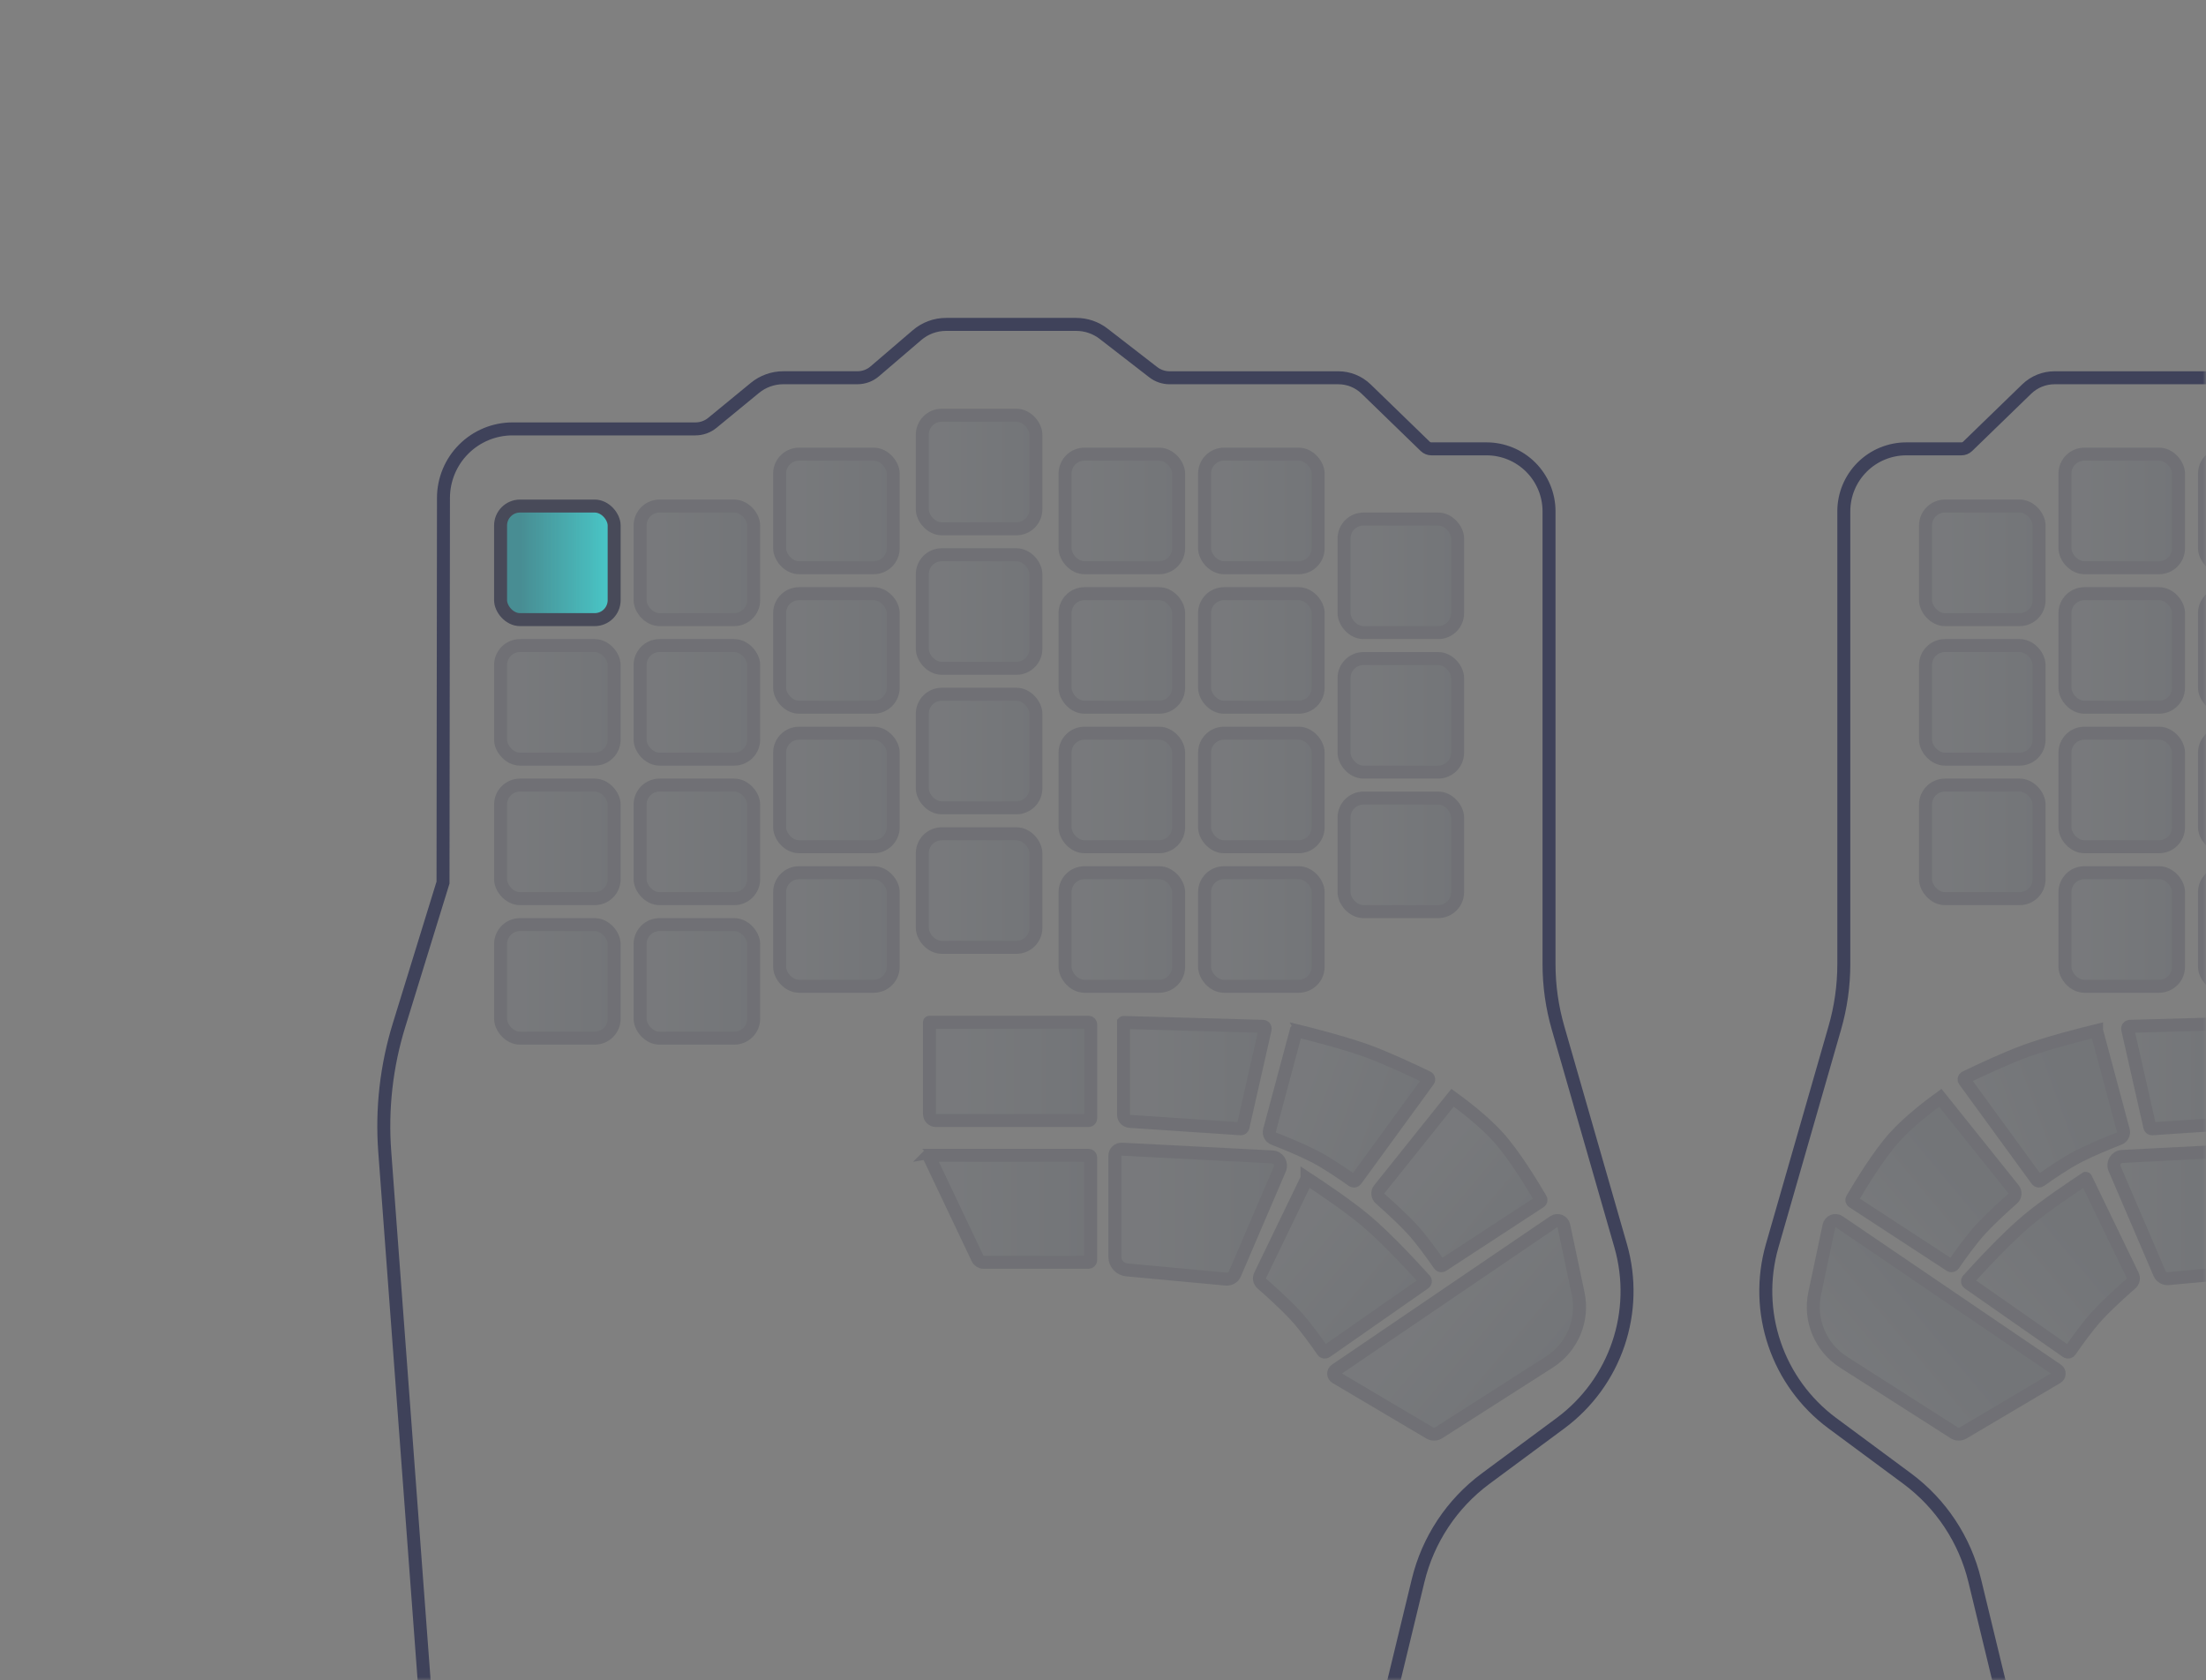 <svg width="340" height="259" viewBox="0 0 340 259" fill="none" xmlns="http://www.w3.org/2000/svg">
<rect x="0" y="0" width="340" height="259" fill="#808080" stroke="none"/>
<mask id="mask0_3962_257021" style="mask-type:alpha" maskUnits="userSpaceOnUse" x="0" y="0" width="340" height="259">
<path d="M0 0H326C333.732 0 340 6.268 340 14V259H0V0Z" fill="#25273B"/>
</mask>
<g mask="url(#mask0_3962_257021)">
<g opacity="0.7">
<rect x="77.152" y="78" width="17.504" height="17.504" rx="3" fill="#303949"/>
<rect x="77.152" y="78" width="17.504" height="17.504" rx="3" fill="url(#paint0_linear_3962_257021)"/>
<rect x="77.152" y="78" width="17.504" height="17.504" rx="3" stroke="#303349" stroke-width="2"/>
</g>
<g opacity="0.2">
<rect x="77.152" y="99.504" width="17.504" height="17.504" rx="3" fill="#303949"/>
<rect x="77.152" y="99.504" width="17.504" height="17.504" rx="3" fill="url(#paint1_linear_3962_257021)" fill-opacity="0.2"/>
<rect x="77.152" y="99.504" width="17.504" height="17.504" rx="3" stroke="#303349" stroke-width="2"/>
</g>
<g opacity="0.2">
<rect x="77.152" y="121.008" width="17.504" height="17.504" rx="3" fill="#303949"/>
<rect x="77.152" y="121.008" width="17.504" height="17.504" rx="3" fill="url(#paint2_linear_3962_257021)" fill-opacity="0.2"/>
<rect x="77.152" y="121.008" width="17.504" height="17.504" rx="3" stroke="#303349" stroke-width="2"/>
</g>
<g opacity="0.2">
<rect x="77.152" y="142.512" width="17.504" height="17.504" rx="3" fill="#303949"/>
<rect x="77.152" y="142.512" width="17.504" height="17.504" rx="3" fill="url(#paint3_linear_3962_257021)" fill-opacity="0.2"/>
<rect x="77.152" y="142.512" width="17.504" height="17.504" rx="3" stroke="#303349" stroke-width="2"/>
</g>
<g opacity="0.2">
<rect x="98.656" y="78" width="17.504" height="17.504" rx="3" fill="#303949"/>
<rect x="98.656" y="78" width="17.504" height="17.504" rx="3" fill="url(#paint4_linear_3962_257021)" fill-opacity="0.2"/>
<rect x="98.656" y="78" width="17.504" height="17.504" rx="3" stroke="#303349" stroke-width="2"/>
</g>
<g opacity="0.2">
<rect x="98.656" y="99.504" width="17.504" height="17.504" rx="3" fill="#303949"/>
<rect x="98.656" y="99.504" width="17.504" height="17.504" rx="3" fill="url(#paint5_linear_3962_257021)" fill-opacity="0.2"/>
<rect x="98.656" y="99.504" width="17.504" height="17.504" rx="3" stroke="#303349" stroke-width="2"/>
</g>
<g opacity="0.2">
<rect x="98.656" y="121.008" width="17.504" height="17.504" rx="3" fill="#303949"/>
<rect x="98.656" y="121.008" width="17.504" height="17.504" rx="3" fill="url(#paint6_linear_3962_257021)" fill-opacity="0.2"/>
<rect x="98.656" y="121.008" width="17.504" height="17.504" rx="3" stroke="#303349" stroke-width="2"/>
</g>
<g opacity="0.2">
<rect x="98.656" y="142.512" width="17.504" height="17.504" rx="3" fill="#303949"/>
<rect x="98.656" y="142.512" width="17.504" height="17.504" rx="3" fill="url(#paint7_linear_3962_257021)" fill-opacity="0.2"/>
<rect x="98.656" y="142.512" width="17.504" height="17.504" rx="3" stroke="#303349" stroke-width="2"/>
</g>
<g opacity="0.2">
<rect x="164.152" y="70" width="17.504" height="17.504" rx="3" fill="#303949"/>
<rect x="164.152" y="70" width="17.504" height="17.504" rx="3" fill="url(#paint8_linear_3962_257021)" fill-opacity="0.2"/>
<rect x="164.152" y="70" width="17.504" height="17.504" rx="3" stroke="#303349" stroke-width="2"/>
</g>
<g opacity="0.2">
<rect x="164.152" y="91.504" width="17.504" height="17.504" rx="3" fill="#303949"/>
<rect x="164.152" y="91.504" width="17.504" height="17.504" rx="3" fill="url(#paint9_linear_3962_257021)" fill-opacity="0.2"/>
<rect x="164.152" y="91.504" width="17.504" height="17.504" rx="3" stroke="#303349" stroke-width="2"/>
</g>
<g opacity="0.2">
<rect x="164.152" y="113.008" width="17.504" height="17.504" rx="3" fill="#303949"/>
<rect x="164.152" y="113.008" width="17.504" height="17.504" rx="3" fill="url(#paint10_linear_3962_257021)" fill-opacity="0.2"/>
<rect x="164.152" y="113.008" width="17.504" height="17.504" rx="3" stroke="#303349" stroke-width="2"/>
</g>
<g opacity="0.2">
<rect x="164.152" y="134.512" width="17.504" height="17.504" rx="3" fill="#303949"/>
<rect x="164.152" y="134.512" width="17.504" height="17.504" rx="3" fill="url(#paint11_linear_3962_257021)" fill-opacity="0.2"/>
<rect x="164.152" y="134.512" width="17.504" height="17.504" rx="3" stroke="#303349" stroke-width="2"/>
</g>
<g opacity="0.2">
<rect x="185.656" y="70" width="17.504" height="17.504" rx="3" fill="#303949"/>
<rect x="185.656" y="70" width="17.504" height="17.504" rx="3" fill="url(#paint12_linear_3962_257021)" fill-opacity="0.2"/>
<rect x="185.656" y="70" width="17.504" height="17.504" rx="3" stroke="#303349" stroke-width="2"/>
</g>
<g opacity="0.2">
<rect x="185.656" y="91.504" width="17.504" height="17.504" rx="3" fill="#303949"/>
<rect x="185.656" y="91.504" width="17.504" height="17.504" rx="3" fill="url(#paint13_linear_3962_257021)" fill-opacity="0.2"/>
<rect x="185.656" y="91.504" width="17.504" height="17.504" rx="3" stroke="#303349" stroke-width="2"/>
</g>
<g opacity="0.2">
<rect x="185.656" y="113.008" width="17.504" height="17.504" rx="3" fill="#303949"/>
<rect x="185.656" y="113.008" width="17.504" height="17.504" rx="3" fill="url(#paint14_linear_3962_257021)" fill-opacity="0.2"/>
<rect x="185.656" y="113.008" width="17.504" height="17.504" rx="3" stroke="#303349" stroke-width="2"/>
</g>
<g opacity="0.2">
<rect x="185.656" y="134.512" width="17.504" height="17.504" rx="3" fill="#303949"/>
<rect x="185.656" y="134.512" width="17.504" height="17.504" rx="3" fill="url(#paint15_linear_3962_257021)" fill-opacity="0.2"/>
<rect x="185.656" y="134.512" width="17.504" height="17.504" rx="3" stroke="#303349" stroke-width="2"/>
</g>
<g opacity="0.2">
<rect x="120.16" y="70" width="17.504" height="17.504" rx="3" fill="#303949"/>
<rect x="120.16" y="70" width="17.504" height="17.504" rx="3" fill="url(#paint16_linear_3962_257021)" fill-opacity="0.2"/>
<rect x="120.16" y="70" width="17.504" height="17.504" rx="3" stroke="#303349" stroke-width="2"/>
</g>
<g opacity="0.2">
<rect x="120.16" y="91.504" width="17.504" height="17.504" rx="3" fill="#303949"/>
<rect x="120.16" y="91.504" width="17.504" height="17.504" rx="3" fill="url(#paint17_linear_3962_257021)" fill-opacity="0.2"/>
<rect x="120.16" y="91.504" width="17.504" height="17.504" rx="3" stroke="#303349" stroke-width="2"/>
</g>
<g opacity="0.2">
<rect x="120.16" y="113.008" width="17.504" height="17.504" rx="3" fill="#303949"/>
<rect x="120.16" y="113.008" width="17.504" height="17.504" rx="3" fill="url(#paint18_linear_3962_257021)" fill-opacity="0.2"/>
<rect x="120.16" y="113.008" width="17.504" height="17.504" rx="3" stroke="#303349" stroke-width="2"/>
</g>
<g opacity="0.2">
<rect x="120.16" y="134.512" width="17.504" height="17.504" rx="3" fill="#303949"/>
<rect x="120.16" y="134.512" width="17.504" height="17.504" rx="3" fill="url(#paint19_linear_3962_257021)" fill-opacity="0.2"/>
<rect x="120.16" y="134.512" width="17.504" height="17.504" rx="3" stroke="#303349" stroke-width="2"/>
</g>
<g opacity="0.2">
<rect x="142.152" y="64" width="17.504" height="17.504" rx="3" fill="#303949"/>
<rect x="142.152" y="64" width="17.504" height="17.504" rx="3" fill="url(#paint20_linear_3962_257021)" fill-opacity="0.2"/>
<rect x="142.152" y="64" width="17.504" height="17.504" rx="3" stroke="#303349" stroke-width="2"/>
</g>
<g opacity="0.2">
<rect x="142.152" y="85.504" width="17.504" height="17.504" rx="3" fill="#303949"/>
<rect x="142.152" y="85.504" width="17.504" height="17.504" rx="3" fill="url(#paint21_linear_3962_257021)" fill-opacity="0.2"/>
<rect x="142.152" y="85.504" width="17.504" height="17.504" rx="3" stroke="#303349" stroke-width="2"/>
</g>
<g opacity="0.2">
<rect x="142.152" y="107.008" width="17.504" height="17.504" rx="3" fill="#303949"/>
<rect x="142.152" y="107.008" width="17.504" height="17.504" rx="3" fill="url(#paint22_linear_3962_257021)" fill-opacity="0.2"/>
<rect x="142.152" y="107.008" width="17.504" height="17.504" rx="3" stroke="#303349" stroke-width="2"/>
</g>
<g opacity="0.2">
<rect x="142.152" y="128.512" width="17.504" height="17.504" rx="3" fill="#303949"/>
<rect x="142.152" y="128.512" width="17.504" height="17.504" rx="3" fill="url(#paint23_linear_3962_257021)" fill-opacity="0.2"/>
<rect x="142.152" y="128.512" width="17.504" height="17.504" rx="3" stroke="#303349" stroke-width="2"/>
</g>
<g opacity="0.2">
<rect x="207.152" y="80" width="17.504" height="17.504" rx="3" fill="#303949"/>
<rect x="207.152" y="80" width="17.504" height="17.504" rx="3" fill="url(#paint24_linear_3962_257021)" fill-opacity="0.2"/>
<rect x="207.152" y="80" width="17.504" height="17.504" rx="3" stroke="#303349" stroke-width="2"/>
</g>
<g opacity="0.2">
<rect x="207.152" y="101.504" width="17.504" height="17.504" rx="3" fill="#303949"/>
<rect x="207.152" y="101.504" width="17.504" height="17.504" rx="3" fill="url(#paint25_linear_3962_257021)" fill-opacity="0.2"/>
<rect x="207.152" y="101.504" width="17.504" height="17.504" rx="3" stroke="#303349" stroke-width="2"/>
</g>
<g opacity="0.2">
<rect x="207.152" y="123.008" width="17.504" height="17.504" rx="3" fill="#303949"/>
<rect x="207.152" y="123.008" width="17.504" height="17.504" rx="3" fill="url(#paint26_linear_3962_257021)" fill-opacity="0.2"/>
<rect x="207.152" y="123.008" width="17.504" height="17.504" rx="3" stroke="#303349" stroke-width="2"/>
</g>
<g opacity="0.2">
<path d="M173.177 157.595L194.668 158.193C194.885 158.199 195.043 158.402 194.995 158.614L191.576 173.714C191.539 173.879 191.386 173.993 191.217 173.981L174.117 172.839C173.583 172.803 173.168 172.36 173.168 171.824L173.168 157.603C173.168 157.601 173.168 157.601 173.168 157.6L173.168 157.6L173.168 157.6C173.168 157.6 173.169 157.599 173.171 157.597C173.172 157.596 173.173 157.595 173.174 157.595L173.174 157.595L173.174 157.595C173.174 157.595 173.175 157.595 173.177 157.595Z" fill="#303949"/>
<path d="M173.177 157.595L194.668 158.193C194.885 158.199 195.043 158.402 194.995 158.614L191.576 173.714C191.539 173.879 191.386 173.993 191.217 173.981L174.117 172.839C173.583 172.803 173.168 172.36 173.168 171.824L173.168 157.603C173.168 157.601 173.168 157.601 173.168 157.6L173.168 157.6L173.168 157.6C173.168 157.6 173.169 157.599 173.171 157.597C173.172 157.596 173.173 157.595 173.174 157.595L173.174 157.595L173.174 157.595C173.174 157.595 173.175 157.595 173.177 157.595Z" fill="url(#paint27_linear_3962_257021)" fill-opacity="0.2"/>
<path d="M173.177 157.595L194.668 158.193C194.885 158.199 195.043 158.402 194.995 158.614L191.576 173.714C191.539 173.879 191.386 173.993 191.217 173.981L174.117 172.839C173.583 172.803 173.168 172.36 173.168 171.824L173.168 157.603C173.168 157.601 173.168 157.601 173.168 157.6L173.168 157.6L173.168 157.6C173.168 157.6 173.169 157.599 173.171 157.597C173.172 157.596 173.173 157.595 173.174 157.595L173.174 157.595L173.174 157.595C173.174 157.595 173.175 157.595 173.177 157.595Z" stroke="#303349" stroke-width="2"/>
<path d="M143.262 157.566L167.762 157.566C167.953 157.566 168.107 157.721 168.107 157.911L168.107 172.366C168.107 172.557 167.953 172.711 167.762 172.711L144.271 172.711C143.709 172.711 143.254 172.256 143.254 171.694L143.254 157.575C143.254 157.573 143.254 157.572 143.254 157.572L143.254 157.572C143.254 157.572 143.255 157.57 143.256 157.569C143.258 157.567 143.259 157.567 143.259 157.567L143.26 157.567L143.26 157.567C143.26 157.567 143.261 157.566 143.262 157.566Z" fill="#303949"/>
<path d="M143.262 157.566L167.762 157.566C167.953 157.566 168.107 157.721 168.107 157.911L168.107 172.366C168.107 172.557 167.953 172.711 167.762 172.711L144.271 172.711C143.709 172.711 143.254 172.256 143.254 171.694L143.254 157.575C143.254 157.573 143.254 157.572 143.254 157.572L143.254 157.572C143.254 157.572 143.255 157.57 143.256 157.569C143.258 157.567 143.259 157.567 143.259 157.567L143.26 157.567L143.26 157.567C143.26 157.567 143.261 157.566 143.262 157.566Z" fill="url(#paint28_linear_3962_257021)" fill-opacity="0.2"/>
<path d="M143.262 157.566L167.762 157.566C167.953 157.566 168.107 157.721 168.107 157.911L168.107 172.366C168.107 172.557 167.953 172.711 167.762 172.711L144.271 172.711C143.709 172.711 143.254 172.256 143.254 171.694L143.254 157.575C143.254 157.573 143.254 157.572 143.254 157.572L143.254 157.572C143.254 157.572 143.255 157.57 143.256 157.569C143.258 157.567 143.259 157.567 143.259 157.567L143.26 157.567L143.26 157.567C143.26 157.567 143.261 157.566 143.262 157.566Z" stroke="#303349" stroke-width="2"/>
<path d="M143.131 178.072L167.756 178.072C167.947 178.072 168.101 178.227 168.101 178.417L168.101 194.217C168.101 194.407 167.947 194.562 167.756 194.562L151.591 194.562C151.199 194.562 150.841 194.336 150.673 193.981L143.123 178.084C143.122 178.083 143.122 178.081 143.121 178.081C143.122 178.08 143.122 178.078 143.123 178.076C143.125 178.074 143.126 178.073 143.126 178.072C143.127 178.072 143.129 178.072 143.131 178.072Z" fill="#303949"/>
<path d="M143.131 178.072L167.756 178.072C167.947 178.072 168.101 178.227 168.101 178.417L168.101 194.217C168.101 194.407 167.947 194.562 167.756 194.562L151.591 194.562C151.199 194.562 150.841 194.336 150.673 193.981L143.123 178.084C143.122 178.083 143.122 178.081 143.121 178.081C143.122 178.08 143.122 178.078 143.123 178.076C143.125 178.074 143.126 178.073 143.126 178.072C143.127 178.072 143.129 178.072 143.131 178.072Z" fill="url(#paint29_linear_3962_257021)" fill-opacity="0.2"/>
<path d="M143.131 178.072L167.756 178.072C167.947 178.072 168.101 178.227 168.101 178.417L168.101 194.217C168.101 194.407 167.947 194.562 167.756 194.562L151.591 194.562C151.199 194.562 150.841 194.336 150.673 193.981L143.123 178.084C143.122 178.083 143.122 178.081 143.121 178.081C143.122 178.08 143.122 178.078 143.123 178.076C143.125 178.074 143.126 178.073 143.126 178.072C143.127 178.072 143.129 178.072 143.131 178.072Z" stroke="#303349" stroke-width="2"/>
<path d="M239.471 188.3C240.064 187.896 240.877 188.223 241.025 188.925L243.231 199.364C244.099 203.471 242.331 207.687 238.793 209.947L221.751 220.835C221.323 221.108 220.778 221.117 220.342 220.859L205.88 212.301C205.456 212.05 205.437 211.443 205.845 211.166L239.471 188.3Z" fill="#303949"/>
<path d="M239.471 188.3C240.064 187.896 240.877 188.223 241.025 188.925L243.231 199.364C244.099 203.471 242.331 207.687 238.793 209.947L221.751 220.835C221.323 221.108 220.778 221.117 220.342 220.859L205.88 212.301C205.456 212.05 205.437 211.443 205.845 211.166L239.471 188.3Z" fill="url(#paint30_linear_3962_257021)" fill-opacity="0.2"/>
<path d="M239.471 188.3C240.064 187.896 240.877 188.223 241.025 188.925L243.231 199.364C244.099 203.471 242.331 207.687 238.793 209.947L221.751 220.835C221.323 221.108 220.778 221.117 220.342 220.859L205.88 212.301C205.456 212.05 205.437 211.443 205.845 211.166L239.471 188.3Z" stroke="#303349" stroke-width="2"/>
<path d="M220.14 166.564L208.968 181.894C208.856 182.049 208.626 182.092 208.455 181.97C207.057 180.972 204.54 179.238 202.504 178.199C200.537 177.194 197.965 176.146 196.303 175.497C195.795 175.299 195.524 174.756 195.659 174.249L199.784 158.848C199.785 158.847 199.785 158.846 199.785 158.846C201.949 159.376 207.26 160.726 210.806 162.023C213.808 163.122 217.883 165.037 220.023 166.071C220.202 166.158 220.268 166.388 220.14 166.564Z" fill="#303949"/>
<path d="M220.14 166.564L208.968 181.894C208.856 182.049 208.626 182.092 208.455 181.97C207.057 180.972 204.54 179.238 202.504 178.199C200.537 177.194 197.965 176.146 196.303 175.497C195.795 175.299 195.524 174.756 195.659 174.249L199.784 158.848C199.785 158.847 199.785 158.846 199.785 158.846C201.949 159.376 207.26 160.726 210.806 162.023C213.808 163.122 217.883 165.037 220.023 166.071C220.202 166.158 220.268 166.388 220.14 166.564Z" fill="url(#paint31_linear_3962_257021)" fill-opacity="0.2"/>
<path d="M220.14 166.564L208.968 181.894C208.856 182.049 208.626 182.092 208.455 181.97C207.057 180.972 204.54 179.238 202.504 178.199C200.537 177.194 197.965 176.146 196.303 175.497C195.795 175.299 195.524 174.756 195.659 174.249L199.784 158.848C199.785 158.847 199.785 158.846 199.785 158.846C201.949 159.376 207.26 160.726 210.806 162.023C213.808 163.122 217.883 165.037 220.023 166.071C220.202 166.158 220.268 166.388 220.14 166.564Z" stroke="#303349" stroke-width="2"/>
<path d="M171.832 178.134C171.832 177.557 172.316 177.097 172.892 177.127L196.086 178.318C197.02 178.366 197.621 179.33 197.253 180.191L190.33 196.343C190.1 196.879 189.551 197.206 188.97 197.152L173.663 195.732C172.625 195.635 171.832 194.765 171.832 193.723L171.832 178.134Z" fill="#303949"/>
<path d="M171.832 178.134C171.832 177.557 172.316 177.097 172.892 177.127L196.086 178.318C197.02 178.366 197.621 179.33 197.253 180.191L190.33 196.343C190.1 196.879 189.551 197.206 188.97 197.152L173.663 195.732C172.625 195.635 171.832 194.765 171.832 193.723L171.832 178.134Z" fill="url(#paint32_linear_3962_257021)" fill-opacity="0.2"/>
<path d="M171.832 178.134C171.832 177.557 172.316 177.097 172.892 177.127L196.086 178.318C197.02 178.366 197.621 179.33 197.253 180.191L190.33 196.343C190.1 196.879 189.551 197.206 188.97 197.152L173.663 195.732C172.625 195.635 171.832 194.765 171.832 193.723L171.832 178.134Z" stroke="#303349" stroke-width="2"/>
<path d="M219.541 197.763L204.389 208.342C204.23 208.453 203.996 208.418 203.875 208.241C202.9 206.823 201.137 204.348 199.587 202.683C198.001 200.98 195.802 199.002 194.473 197.838C194.112 197.522 194.009 197.01 194.211 196.592L201.444 181.634C201.444 181.633 201.444 181.633 201.444 181.633C203.374 182.897 207.736 185.817 210.523 188.161C213.703 190.837 217.746 195.213 219.603 197.274C219.73 197.416 219.711 197.644 219.541 197.763Z" fill="#303949"/>
<path d="M219.541 197.763L204.389 208.342C204.23 208.453 203.996 208.418 203.875 208.241C202.9 206.823 201.137 204.348 199.587 202.683C198.001 200.98 195.802 199.002 194.473 197.838C194.112 197.522 194.009 197.01 194.211 196.592L201.444 181.634C201.444 181.633 201.444 181.633 201.444 181.633C203.374 182.897 207.736 185.817 210.523 188.161C213.703 190.837 217.746 195.213 219.603 197.274C219.73 197.416 219.711 197.644 219.541 197.763Z" fill="url(#paint33_linear_3962_257021)" fill-opacity="0.2"/>
<path d="M219.541 197.763L204.389 208.342C204.23 208.453 203.996 208.418 203.875 208.241C202.9 206.823 201.137 204.348 199.587 202.683C198.001 200.98 195.802 199.002 194.473 197.838C194.112 197.522 194.009 197.01 194.211 196.592L201.444 181.634C201.444 181.633 201.444 181.633 201.444 181.633C203.374 182.897 207.736 185.817 210.523 188.161C213.703 190.837 217.746 195.213 219.603 197.274C219.73 197.416 219.711 197.644 219.541 197.763Z" stroke="#303349" stroke-width="2"/>
<path d="M237.351 185.232L222.344 195.035C222.186 195.139 221.958 195.1 221.84 194.928C220.87 193.514 219.09 191.012 217.528 189.334C216.056 187.754 214.057 185.937 212.717 184.756C212.289 184.378 212.236 183.738 212.58 183.308L223.876 169.199C225.378 170.287 228.681 172.79 230.91 175.263C233.38 178.003 236.216 182.67 237.462 184.804C237.543 184.942 237.507 185.13 237.351 185.232Z" fill="#303949"/>
<path d="M237.351 185.232L222.344 195.035C222.186 195.139 221.958 195.1 221.84 194.928C220.87 193.514 219.09 191.012 217.528 189.334C216.056 187.754 214.057 185.937 212.717 184.756C212.289 184.378 212.236 183.738 212.58 183.308L223.876 169.199C225.378 170.287 228.681 172.79 230.91 175.263C233.38 178.003 236.216 182.67 237.462 184.804C237.543 184.942 237.507 185.13 237.351 185.232Z" fill="url(#paint34_linear_3962_257021)" fill-opacity="0.2"/>
<path d="M237.351 185.232L222.344 195.035C222.186 195.139 221.958 195.1 221.84 194.928C220.87 193.514 219.09 191.012 217.528 189.334C216.056 187.754 214.057 185.937 212.717 184.756C212.289 184.378 212.236 183.738 212.58 183.308L223.876 169.199C225.378 170.287 228.681 172.79 230.91 175.263C233.38 178.003 236.216 182.67 237.462 184.804C237.543 184.942 237.507 185.13 237.351 185.232Z" stroke="#303349" stroke-width="2"/>
</g>
<g opacity="0.2">
<rect x="296.77" y="78" width="17.504" height="17.504" rx="3" fill="#303949"/>
<rect x="296.77" y="78" width="17.504" height="17.504" rx="3" fill="url(#paint35_linear_3962_257021)" fill-opacity="0.2"/>
<rect x="296.77" y="78" width="17.504" height="17.504" rx="3" stroke="#303349" stroke-width="2"/>
</g>
<g opacity="0.2">
<rect x="296.77" y="99.504" width="17.504" height="17.504" rx="3" fill="#303949"/>
<rect x="296.77" y="99.504" width="17.504" height="17.504" rx="3" fill="url(#paint36_linear_3962_257021)" fill-opacity="0.2"/>
<rect x="296.77" y="99.504" width="17.504" height="17.504" rx="3" stroke="#303349" stroke-width="2"/>
</g>
<g opacity="0.2">
<rect x="296.77" y="121.008" width="17.504" height="17.504" rx="3" fill="#303949"/>
<rect x="296.77" y="121.008" width="17.504" height="17.504" rx="3" fill="url(#paint37_linear_3962_257021)" fill-opacity="0.2"/>
<rect x="296.77" y="121.008" width="17.504" height="17.504" rx="3" stroke="#303349" stroke-width="2"/>
</g>
<g opacity="0.2">
<rect x="318.262" y="70" width="17.504" height="17.504" rx="3" fill="#303949"/>
<rect x="318.262" y="70" width="17.504" height="17.504" rx="3" fill="url(#paint38_linear_3962_257021)" fill-opacity="0.2"/>
<rect x="318.262" y="70" width="17.504" height="17.504" rx="3" stroke="#303349" stroke-width="2"/>
</g>
<g opacity="0.2">
<rect x="318.262" y="91.504" width="17.504" height="17.504" rx="3" fill="#303949"/>
<rect x="318.262" y="91.504" width="17.504" height="17.504" rx="3" fill="url(#paint39_linear_3962_257021)" fill-opacity="0.2"/>
<rect x="318.262" y="91.504" width="17.504" height="17.504" rx="3" stroke="#303349" stroke-width="2"/>
</g>
<g opacity="0.2">
<rect x="318.262" y="113.008" width="17.504" height="17.504" rx="3" fill="#303949"/>
<rect x="318.262" y="113.008" width="17.504" height="17.504" rx="3" fill="url(#paint40_linear_3962_257021)" fill-opacity="0.2"/>
<rect x="318.262" y="113.008" width="17.504" height="17.504" rx="3" stroke="#303349" stroke-width="2"/>
</g>
<g opacity="0.2">
<rect x="318.262" y="134.512" width="17.504" height="17.504" rx="3" fill="#303949"/>
<rect x="318.262" y="134.512" width="17.504" height="17.504" rx="3" fill="url(#paint41_linear_3962_257021)" fill-opacity="0.2"/>
<rect x="318.262" y="134.512" width="17.504" height="17.504" rx="3" stroke="#303349" stroke-width="2"/>
</g>
<g opacity="0.2">
<rect x="339.77" y="70" width="17.504" height="17.504" rx="3" fill="#303949"/>
<rect x="339.77" y="70" width="17.504" height="17.504" rx="3" fill="url(#paint42_linear_3962_257021)" fill-opacity="0.2"/>
<rect x="339.77" y="70" width="17.504" height="17.504" rx="3" stroke="#303349" stroke-width="2"/>
</g>
<g opacity="0.2">
<rect x="339.77" y="91.504" width="17.504" height="17.504" rx="3" fill="#303949"/>
<rect x="339.77" y="91.504" width="17.504" height="17.504" rx="3" fill="url(#paint43_linear_3962_257021)" fill-opacity="0.2"/>
<rect x="339.77" y="91.504" width="17.504" height="17.504" rx="3" stroke="#303349" stroke-width="2"/>
</g>
<g opacity="0.2">
<rect x="339.77" y="113.008" width="17.504" height="17.504" rx="3" fill="#303949"/>
<rect x="339.77" y="113.008" width="17.504" height="17.504" rx="3" fill="url(#paint44_linear_3962_257021)" fill-opacity="0.2"/>
<rect x="339.77" y="113.008" width="17.504" height="17.504" rx="3" stroke="#303349" stroke-width="2"/>
</g>
<g opacity="0.2">
<rect x="339.77" y="134.512" width="17.504" height="17.504" rx="3" fill="#303949"/>
<rect x="339.77" y="134.512" width="17.504" height="17.504" rx="3" fill="url(#paint45_linear_3962_257021)" fill-opacity="0.2"/>
<rect x="339.77" y="134.512" width="17.504" height="17.504" rx="3" stroke="#303349" stroke-width="2"/>
</g>
<g opacity="0.2">
<path d="M349.745 157.595L328.253 158.193C328.036 158.199 327.879 158.402 327.927 158.614L331.346 173.714C331.383 173.879 331.536 173.993 331.705 173.981L348.805 172.839C349.339 172.803 349.754 172.36 349.754 171.824L349.754 157.603C349.754 157.601 349.754 157.601 349.754 157.6L349.754 157.6L349.754 157.6C349.754 157.6 349.753 157.599 349.751 157.597C349.75 157.596 349.748 157.595 349.748 157.595L349.748 157.595L349.748 157.595C349.748 157.595 349.747 157.595 349.745 157.595Z" fill="#303949"/>
<path d="M349.745 157.595L328.253 158.193C328.036 158.199 327.879 158.402 327.927 158.614L331.346 173.714C331.383 173.879 331.536 173.993 331.705 173.981L348.805 172.839C349.339 172.803 349.754 172.36 349.754 171.824L349.754 157.603C349.754 157.601 349.754 157.601 349.754 157.6L349.754 157.6L349.754 157.6C349.754 157.6 349.753 157.599 349.751 157.597C349.75 157.596 349.748 157.595 349.748 157.595L349.748 157.595L349.748 157.595C349.748 157.595 349.747 157.595 349.745 157.595Z" fill="url(#paint46_linear_3962_257021)" fill-opacity="0.2"/>
<path d="M349.745 157.595L328.253 158.193C328.036 158.199 327.879 158.402 327.927 158.614L331.346 173.714C331.383 173.879 331.536 173.993 331.705 173.981L348.805 172.839C349.339 172.803 349.754 172.36 349.754 171.824L349.754 157.603C349.754 157.601 349.754 157.601 349.754 157.6L349.754 157.6L349.754 157.6C349.754 157.6 349.753 157.599 349.751 157.597C349.75 157.596 349.748 157.595 349.748 157.595L349.748 157.595L349.748 157.595C349.748 157.595 349.747 157.595 349.745 157.595Z" stroke="#303349" stroke-width="2"/>
<path d="M283.451 188.3C282.858 187.896 282.045 188.223 281.897 188.925L279.691 199.364C278.823 203.471 280.591 207.687 284.129 209.947L301.171 220.835C301.599 221.108 302.143 221.117 302.58 220.859L317.042 212.301C317.466 212.05 317.485 211.443 317.077 211.166L283.451 188.3Z" fill="#303949"/>
<path d="M283.451 188.3C282.858 187.896 282.045 188.223 281.897 188.925L279.691 199.364C278.823 203.471 280.591 207.687 284.129 209.947L301.171 220.835C301.599 221.108 302.143 221.117 302.58 220.859L317.042 212.301C317.466 212.05 317.485 211.443 317.077 211.166L283.451 188.3Z" fill="url(#paint47_linear_3962_257021)" fill-opacity="0.2"/>
<path d="M283.451 188.3C282.858 187.896 282.045 188.223 281.897 188.925L279.691 199.364C278.823 203.471 280.591 207.687 284.129 209.947L301.171 220.835C301.599 221.108 302.143 221.117 302.58 220.859L317.042 212.301C317.466 212.05 317.485 211.443 317.077 211.166L283.451 188.3Z" stroke="#303349" stroke-width="2"/>
<path d="M302.782 166.564L313.953 181.894C314.066 182.049 314.295 182.092 314.467 181.97C315.865 180.972 318.382 179.238 320.418 178.199C322.385 177.194 324.957 176.146 326.619 175.497C327.127 175.299 327.398 174.756 327.263 174.249L323.137 158.848C323.137 158.847 323.137 158.846 323.137 158.846C320.973 159.376 315.662 160.726 312.115 162.023C309.114 163.122 305.039 165.037 302.898 166.071C302.72 166.158 302.654 166.388 302.782 166.564Z" fill="#303949"/>
<path d="M302.782 166.564L313.953 181.894C314.066 182.049 314.295 182.092 314.467 181.97C315.865 180.972 318.382 179.238 320.418 178.199C322.385 177.194 324.957 176.146 326.619 175.497C327.127 175.299 327.398 174.756 327.263 174.249L323.137 158.848C323.137 158.847 323.137 158.846 323.137 158.846C320.973 159.376 315.662 160.726 312.115 162.023C309.114 163.122 305.039 165.037 302.898 166.071C302.72 166.158 302.654 166.388 302.782 166.564Z" fill="url(#paint48_linear_3962_257021)" fill-opacity="0.2"/>
<path d="M302.782 166.564L313.953 181.894C314.066 182.049 314.295 182.092 314.467 181.97C315.865 180.972 318.382 179.238 320.418 178.199C322.385 177.194 324.957 176.146 326.619 175.497C327.127 175.299 327.398 174.756 327.263 174.249L323.137 158.848C323.137 158.847 323.137 158.846 323.137 158.846C320.973 159.376 315.662 160.726 312.115 162.023C309.114 163.122 305.039 165.037 302.898 166.071C302.72 166.158 302.654 166.388 302.782 166.564Z" stroke="#303349" stroke-width="2"/>
<path d="M351.332 178.062C351.332 177.484 350.848 177.025 350.272 177.054L327.079 178.246C326.144 178.294 325.543 179.258 325.912 180.118L332.834 196.271C333.064 196.807 333.613 197.134 334.194 197.08L349.501 195.659C350.539 195.563 351.332 194.693 351.332 193.651L351.332 178.062Z" fill="#303949"/>
<path d="M351.332 178.062C351.332 177.484 350.848 177.025 350.272 177.054L327.079 178.246C326.144 178.294 325.543 179.258 325.912 180.118L332.834 196.271C333.064 196.807 333.613 197.134 334.194 197.08L349.501 195.659C350.539 195.563 351.332 194.693 351.332 193.651L351.332 178.062Z" fill="url(#paint49_linear_3962_257021)" fill-opacity="0.2"/>
<path d="M351.332 178.062C351.332 177.484 350.848 177.025 350.272 177.054L327.079 178.246C326.144 178.294 325.543 179.258 325.912 180.118L332.834 196.271C333.064 196.807 333.613 197.134 334.194 197.08L349.501 195.659C350.539 195.563 351.332 194.693 351.332 193.651L351.332 178.062Z" stroke="#303349" stroke-width="2"/>
<path d="M303.381 197.763L318.533 208.342C318.692 208.453 318.926 208.418 319.047 208.241C320.022 206.823 321.785 204.348 323.335 202.683C324.92 200.98 327.119 199.002 328.449 197.838C328.81 197.522 328.913 197.01 328.711 196.592L321.478 181.634C321.478 181.633 321.478 181.633 321.477 181.633C319.548 182.897 315.186 185.817 312.399 188.161C309.218 190.837 305.176 195.213 303.319 197.274C303.192 197.416 303.211 197.644 303.381 197.763Z" fill="#303949"/>
<path d="M303.381 197.763L318.533 208.342C318.692 208.453 318.926 208.418 319.047 208.241C320.022 206.823 321.785 204.348 323.335 202.683C324.92 200.98 327.119 199.002 328.449 197.838C328.81 197.522 328.913 197.01 328.711 196.592L321.478 181.634C321.478 181.633 321.478 181.633 321.477 181.633C319.548 182.897 315.186 185.817 312.399 188.161C309.218 190.837 305.176 195.213 303.319 197.274C303.192 197.416 303.211 197.644 303.381 197.763Z" fill="url(#paint50_linear_3962_257021)" fill-opacity="0.2"/>
<path d="M303.381 197.763L318.533 208.342C318.692 208.453 318.926 208.418 319.047 208.241C320.022 206.823 321.785 204.348 323.335 202.683C324.92 200.98 327.119 199.002 328.449 197.838C328.81 197.522 328.913 197.01 328.711 196.592L321.478 181.634C321.478 181.633 321.478 181.633 321.477 181.633C319.548 182.897 315.186 185.817 312.399 188.161C309.218 190.837 305.176 195.213 303.319 197.274C303.192 197.416 303.211 197.644 303.381 197.763Z" stroke="#303349" stroke-width="2"/>
<path d="M285.571 185.232L300.577 195.035C300.736 195.139 300.964 195.1 301.082 194.928C302.052 193.514 303.832 191.012 305.394 189.334C306.866 187.754 308.865 185.937 310.205 184.756C310.633 184.378 310.686 183.738 310.342 183.308L299.046 169.199C297.543 170.287 294.241 172.79 292.012 175.263C289.542 178.003 286.706 182.67 285.46 184.804C285.379 184.942 285.415 185.13 285.571 185.232Z" fill="#303949"/>
<path d="M285.571 185.232L300.577 195.035C300.736 195.139 300.964 195.1 301.082 194.928C302.052 193.514 303.832 191.012 305.394 189.334C306.866 187.754 308.865 185.937 310.205 184.756C310.633 184.378 310.686 183.738 310.342 183.308L299.046 169.199C297.543 170.287 294.241 172.79 292.012 175.263C289.542 178.003 286.706 182.67 285.46 184.804C285.379 184.942 285.415 185.13 285.571 185.232Z" fill="url(#paint51_linear_3962_257021)" fill-opacity="0.2"/>
<path d="M285.571 185.232L300.577 195.035C300.736 195.139 300.964 195.1 301.082 194.928C302.052 193.514 303.832 191.012 305.394 189.334C306.866 187.754 308.865 185.937 310.205 184.756C310.633 184.378 310.686 183.738 310.342 183.308L299.046 169.199C297.543 170.287 294.241 172.79 292.012 175.263C289.542 178.003 286.706 182.67 285.46 184.804C285.379 184.942 285.415 185.13 285.571 185.232Z" stroke="#303349" stroke-width="2"/>
</g>
<path d="M273.116 192.086L282.792 158.423C283.707 155.247 284.174 151.957 284.178 148.651V78.797C284.181 76.249 285.195 73.806 286.997 72.004C288.799 70.202 291.243 69.188 293.791 69.184H302.309C302.662 69.184 303.001 69.048 303.255 68.803L312.373 59.959C313.527 58.843 315.071 58.221 316.677 58.227H342.668C343.577 58.224 344.459 57.922 345.177 57.367L352.836 51.438C354.042 50.508 355.521 50.002 357.043 50H377.112C378.752 50 380.337 50.586 381.582 51.653L388.101 57.236C388.844 57.874 389.79 58.224 390.77 58.223H402.206C403.795 58.225 405.335 58.776 406.565 59.783L413.129 65.175C413.863 65.776 414.783 66.105 415.732 66.107H443.93C446.751 66.11 449.456 67.231 451.451 69.226C453.447 71.22 454.569 73.924 454.573 76.745L454.642 136.034L461.417 158.001C463.369 164.313 464.116 170.936 463.621 177.524L455.387 288.107C455.145 291.183 453.756 294.056 451.494 296.155C449.232 298.254 446.264 299.426 443.178 299.438H327.5C324.753 299.445 322.084 298.525 319.924 296.827C317.765 295.129 316.241 292.753 315.599 290.082L304.354 243.612C302.832 237.323 299.153 231.767 293.957 227.91L282.355 219.32C278.235 216.252 275.145 212.005 273.495 207.141C271.845 202.277 271.713 197.026 273.116 192.086Z" stroke="#3F425A" stroke-width="2" stroke-miterlimit="10" stroke-linecap="round"/>
<path d="M249.806 192.086L240.13 158.423C239.215 155.247 238.748 151.957 238.744 148.651V78.797C238.74 76.249 237.726 73.806 235.924 72.004C234.122 70.202 231.679 69.188 229.131 69.184H220.613C220.26 69.184 219.921 69.048 219.667 68.803L210.549 59.959C209.395 58.843 207.85 58.221 206.245 58.227H180.253C179.345 58.224 178.463 57.922 177.744 57.367L170.086 51.438C168.88 50.508 167.401 50.002 165.879 50H145.81C144.17 50 142.584 50.586 141.339 51.653L134.821 57.236C134.078 57.874 133.131 58.224 132.152 58.223H120.716C119.127 58.225 117.587 58.776 116.357 59.783L109.793 65.175C109.059 65.776 108.139 66.105 107.19 66.107H78.992C76.171 66.11 73.466 67.231 71.471 69.226C69.475 71.22 68.353 73.924 68.349 76.745L68.28 136.034L61.505 158.001C59.553 164.313 58.805 170.936 59.301 177.524L67.535 288.107C67.776 291.183 69.166 294.056 71.428 296.155C73.689 298.254 76.658 299.426 79.744 299.438H195.422C198.169 299.445 200.838 298.525 202.997 296.827C205.157 295.129 206.681 292.753 207.322 290.082L218.568 243.612C220.09 237.323 223.769 231.767 228.965 227.91L240.567 219.32C244.687 216.252 247.777 212.005 249.427 207.141C251.077 202.277 251.209 197.026 249.806 192.086Z" stroke="#3F425A" stroke-width="2" stroke-miterlimit="10" stroke-linecap="round"/>
</g>
<defs>
<linearGradient id="paint0_linear_3962_257021" x1="76.152" y1="96.504" x2="95.656" y2="96.504" gradientUnits="userSpaceOnUse">
<stop offset="0.212" stop-color="#32EEEE" stop-opacity="0.5"/>
<stop offset="1" stop-color="#32EEEE"/>
</linearGradient>
<linearGradient id="paint1_linear_3962_257021" x1="76.152" y1="118.008" x2="95.656" y2="118.008" gradientUnits="userSpaceOnUse">
<stop offset="0.212" stop-color="white"/>
<stop offset="1" stop-color="#7B869E"/>
</linearGradient>
<linearGradient id="paint2_linear_3962_257021" x1="76.152" y1="139.512" x2="95.656" y2="139.512" gradientUnits="userSpaceOnUse">
<stop offset="0.212" stop-color="white"/>
<stop offset="1" stop-color="#7B869E"/>
</linearGradient>
<linearGradient id="paint3_linear_3962_257021" x1="76.152" y1="161.016" x2="95.656" y2="161.016" gradientUnits="userSpaceOnUse">
<stop offset="0.212" stop-color="white"/>
<stop offset="1" stop-color="#7B869E"/>
</linearGradient>
<linearGradient id="paint4_linear_3962_257021" x1="97.656" y1="96.504" x2="117.16" y2="96.504" gradientUnits="userSpaceOnUse">
<stop offset="0.212" stop-color="white"/>
<stop offset="1" stop-color="#7B869E"/>
</linearGradient>
<linearGradient id="paint5_linear_3962_257021" x1="97.656" y1="118.008" x2="117.16" y2="118.008" gradientUnits="userSpaceOnUse">
<stop offset="0.212" stop-color="white"/>
<stop offset="1" stop-color="#7B869E"/>
</linearGradient>
<linearGradient id="paint6_linear_3962_257021" x1="97.656" y1="139.512" x2="117.16" y2="139.512" gradientUnits="userSpaceOnUse">
<stop offset="0.212" stop-color="white"/>
<stop offset="1" stop-color="#7B869E"/>
</linearGradient>
<linearGradient id="paint7_linear_3962_257021" x1="97.656" y1="161.016" x2="117.16" y2="161.016" gradientUnits="userSpaceOnUse">
<stop offset="0.212" stop-color="white"/>
<stop offset="1" stop-color="#7B869E"/>
</linearGradient>
<linearGradient id="paint8_linear_3962_257021" x1="163.152" y1="88.504" x2="182.656" y2="88.504" gradientUnits="userSpaceOnUse">
<stop offset="0.212" stop-color="white"/>
<stop offset="1" stop-color="#7B869E"/>
</linearGradient>
<linearGradient id="paint9_linear_3962_257021" x1="163.152" y1="110.008" x2="182.656" y2="110.008" gradientUnits="userSpaceOnUse">
<stop offset="0.212" stop-color="white"/>
<stop offset="1" stop-color="#7B869E"/>
</linearGradient>
<linearGradient id="paint10_linear_3962_257021" x1="163.152" y1="131.512" x2="182.656" y2="131.512" gradientUnits="userSpaceOnUse">
<stop offset="0.212" stop-color="white"/>
<stop offset="1" stop-color="#7B869E"/>
</linearGradient>
<linearGradient id="paint11_linear_3962_257021" x1="163.152" y1="153.016" x2="182.656" y2="153.016" gradientUnits="userSpaceOnUse">
<stop offset="0.212" stop-color="white"/>
<stop offset="1" stop-color="#7B869E"/>
</linearGradient>
<linearGradient id="paint12_linear_3962_257021" x1="184.656" y1="88.504" x2="204.16" y2="88.504" gradientUnits="userSpaceOnUse">
<stop offset="0.212" stop-color="white"/>
<stop offset="1" stop-color="#7B869E"/>
</linearGradient>
<linearGradient id="paint13_linear_3962_257021" x1="184.656" y1="110.008" x2="204.16" y2="110.008" gradientUnits="userSpaceOnUse">
<stop offset="0.212" stop-color="white"/>
<stop offset="1" stop-color="#7B869E"/>
</linearGradient>
<linearGradient id="paint14_linear_3962_257021" x1="184.656" y1="131.512" x2="204.16" y2="131.512" gradientUnits="userSpaceOnUse">
<stop offset="0.212" stop-color="white"/>
<stop offset="1" stop-color="#7B869E"/>
</linearGradient>
<linearGradient id="paint15_linear_3962_257021" x1="184.656" y1="153.016" x2="204.16" y2="153.016" gradientUnits="userSpaceOnUse">
<stop offset="0.212" stop-color="white"/>
<stop offset="1" stop-color="#7B869E"/>
</linearGradient>
<linearGradient id="paint16_linear_3962_257021" x1="119.16" y1="88.504" x2="138.664" y2="88.504" gradientUnits="userSpaceOnUse">
<stop offset="0.212" stop-color="white"/>
<stop offset="1" stop-color="#7B869E"/>
</linearGradient>
<linearGradient id="paint17_linear_3962_257021" x1="119.16" y1="110.008" x2="138.664" y2="110.008" gradientUnits="userSpaceOnUse">
<stop offset="0.212" stop-color="white"/>
<stop offset="1" stop-color="#7B869E"/>
</linearGradient>
<linearGradient id="paint18_linear_3962_257021" x1="119.16" y1="131.512" x2="138.664" y2="131.512" gradientUnits="userSpaceOnUse">
<stop offset="0.212" stop-color="white"/>
<stop offset="1" stop-color="#7B869E"/>
</linearGradient>
<linearGradient id="paint19_linear_3962_257021" x1="119.16" y1="153.016" x2="138.664" y2="153.016" gradientUnits="userSpaceOnUse">
<stop offset="0.212" stop-color="white"/>
<stop offset="1" stop-color="#7B869E"/>
</linearGradient>
<linearGradient id="paint20_linear_3962_257021" x1="141.152" y1="82.504" x2="160.656" y2="82.504" gradientUnits="userSpaceOnUse">
<stop offset="0.212" stop-color="white"/>
<stop offset="1" stop-color="#7B869E"/>
</linearGradient>
<linearGradient id="paint21_linear_3962_257021" x1="141.152" y1="104.008" x2="160.656" y2="104.008" gradientUnits="userSpaceOnUse">
<stop offset="0.212" stop-color="white"/>
<stop offset="1" stop-color="#7B869E"/>
</linearGradient>
<linearGradient id="paint22_linear_3962_257021" x1="141.152" y1="125.512" x2="160.656" y2="125.512" gradientUnits="userSpaceOnUse">
<stop offset="0.212" stop-color="white"/>
<stop offset="1" stop-color="#7B869E"/>
</linearGradient>
<linearGradient id="paint23_linear_3962_257021" x1="141.152" y1="147.016" x2="160.656" y2="147.016" gradientUnits="userSpaceOnUse">
<stop offset="0.212" stop-color="white"/>
<stop offset="1" stop-color="#7B869E"/>
</linearGradient>
<linearGradient id="paint24_linear_3962_257021" x1="206.152" y1="98.504" x2="225.656" y2="98.504" gradientUnits="userSpaceOnUse">
<stop offset="0.212" stop-color="white"/>
<stop offset="1" stop-color="#7B869E"/>
</linearGradient>
<linearGradient id="paint25_linear_3962_257021" x1="206.152" y1="120.008" x2="225.656" y2="120.008" gradientUnits="userSpaceOnUse">
<stop offset="0.212" stop-color="white"/>
<stop offset="1" stop-color="#7B869E"/>
</linearGradient>
<linearGradient id="paint26_linear_3962_257021" x1="206.152" y1="141.512" x2="225.656" y2="141.512" gradientUnits="userSpaceOnUse">
<stop offset="0.212" stop-color="white"/>
<stop offset="1" stop-color="#7B869E"/>
</linearGradient>
<linearGradient id="paint27_linear_3962_257021" x1="172.168" y1="175.056" x2="196.332" y2="175.056" gradientUnits="userSpaceOnUse">
<stop offset="0.212" stop-color="white"/>
<stop offset="1" stop-color="#7B869E"/>
</linearGradient>
<linearGradient id="paint28_linear_3962_257021" x1="142.254" y1="173.711" x2="169.107" y2="173.711" gradientUnits="userSpaceOnUse">
<stop offset="0.212" stop-color="white"/>
<stop offset="1" stop-color="#7B869E"/>
</linearGradient>
<linearGradient id="paint29_linear_3962_257021" x1="141.535" y1="195.562" x2="169.101" y2="195.562" gradientUnits="userSpaceOnUse">
<stop offset="0.212" stop-color="white"/>
<stop offset="1" stop-color="#7B869E"/>
</linearGradient>
<linearGradient id="paint30_linear_3962_257021" x1="204.969" y1="211.762" x2="225.525" y2="229.01" gradientUnits="userSpaceOnUse">
<stop offset="0.212" stop-color="white"/>
<stop offset="1" stop-color="#7B869E"/>
</linearGradient>
<linearGradient id="paint31_linear_3962_257021" x1="191.893" y1="177.367" x2="214.68" y2="185.661" gradientUnits="userSpaceOnUse">
<stop offset="0.212" stop-color="white"/>
<stop offset="1" stop-color="#7B869E"/>
</linearGradient>
<linearGradient id="paint32_linear_3962_257021" x1="171.832" y1="197.242" x2="198.013" y2="197.242" gradientUnits="userSpaceOnUse">
<stop offset="0.212" stop-color="white"/>
<stop offset="1" stop-color="#7B869E"/>
</linearGradient>
<linearGradient id="paint33_linear_3962_257021" x1="187.526" y1="196.28" x2="208.081" y2="213.528" gradientUnits="userSpaceOnUse">
<stop offset="0.212" stop-color="white"/>
<stop offset="1" stop-color="#7B869E"/>
</linearGradient>
<linearGradient id="paint34_linear_3962_257021" x1="208.725" y1="185.665" x2="226.322" y2="200.431" gradientUnits="userSpaceOnUse">
<stop offset="0.212" stop-color="white"/>
<stop offset="1" stop-color="#7B869E"/>
</linearGradient>
<linearGradient id="paint35_linear_3962_257021" x1="295.77" y1="96.504" x2="315.273" y2="96.504" gradientUnits="userSpaceOnUse">
<stop offset="0.212" stop-color="white"/>
<stop offset="1" stop-color="#7B869E"/>
</linearGradient>
<linearGradient id="paint36_linear_3962_257021" x1="295.77" y1="118.008" x2="315.273" y2="118.008" gradientUnits="userSpaceOnUse">
<stop offset="0.212" stop-color="white"/>
<stop offset="1" stop-color="#7B869E"/>
</linearGradient>
<linearGradient id="paint37_linear_3962_257021" x1="295.77" y1="139.512" x2="315.273" y2="139.512" gradientUnits="userSpaceOnUse">
<stop offset="0.212" stop-color="white"/>
<stop offset="1" stop-color="#7B869E"/>
</linearGradient>
<linearGradient id="paint38_linear_3962_257021" x1="317.262" y1="88.504" x2="336.766" y2="88.504" gradientUnits="userSpaceOnUse">
<stop offset="0.212" stop-color="white"/>
<stop offset="1" stop-color="#7B869E"/>
</linearGradient>
<linearGradient id="paint39_linear_3962_257021" x1="317.262" y1="110.008" x2="336.766" y2="110.008" gradientUnits="userSpaceOnUse">
<stop offset="0.212" stop-color="white"/>
<stop offset="1" stop-color="#7B869E"/>
</linearGradient>
<linearGradient id="paint40_linear_3962_257021" x1="317.262" y1="131.512" x2="336.766" y2="131.512" gradientUnits="userSpaceOnUse">
<stop offset="0.212" stop-color="white"/>
<stop offset="1" stop-color="#7B869E"/>
</linearGradient>
<linearGradient id="paint41_linear_3962_257021" x1="317.262" y1="153.016" x2="336.766" y2="153.016" gradientUnits="userSpaceOnUse">
<stop offset="0.212" stop-color="white"/>
<stop offset="1" stop-color="#7B869E"/>
</linearGradient>
<linearGradient id="paint42_linear_3962_257021" x1="338.77" y1="88.504" x2="358.273" y2="88.504" gradientUnits="userSpaceOnUse">
<stop offset="0.212" stop-color="white"/>
<stop offset="1" stop-color="#7B869E"/>
</linearGradient>
<linearGradient id="paint43_linear_3962_257021" x1="338.77" y1="110.008" x2="358.273" y2="110.008" gradientUnits="userSpaceOnUse">
<stop offset="0.212" stop-color="white"/>
<stop offset="1" stop-color="#7B869E"/>
</linearGradient>
<linearGradient id="paint44_linear_3962_257021" x1="338.77" y1="131.512" x2="358.273" y2="131.512" gradientUnits="userSpaceOnUse">
<stop offset="0.212" stop-color="white"/>
<stop offset="1" stop-color="#7B869E"/>
</linearGradient>
<linearGradient id="paint45_linear_3962_257021" x1="338.77" y1="153.016" x2="358.273" y2="153.016" gradientUnits="userSpaceOnUse">
<stop offset="0.212" stop-color="white"/>
<stop offset="1" stop-color="#7B869E"/>
</linearGradient>
<linearGradient id="paint46_linear_3962_257021" x1="350.754" y1="175.056" x2="326.59" y2="175.056" gradientUnits="userSpaceOnUse">
<stop offset="0.229" stop-color="#7B869E"/>
<stop offset="1" stop-color="white"/>
</linearGradient>
<linearGradient id="paint47_linear_3962_257021" x1="317.953" y1="211.762" x2="297.397" y2="229.01" gradientUnits="userSpaceOnUse">
<stop offset="0.292" stop-color="#7B869E"/>
<stop offset="1" stop-color="white"/>
</linearGradient>
<linearGradient id="paint48_linear_3962_257021" x1="331.029" y1="177.367" x2="308.242" y2="185.661" gradientUnits="userSpaceOnUse">
<stop offset="0.292" stop-color="#7B869E"/>
<stop offset="1" stop-color="white"/>
</linearGradient>
<linearGradient id="paint49_linear_3962_257021" x1="351.332" y1="197.17" x2="325.151" y2="197.17" gradientUnits="userSpaceOnUse">
<stop offset="0.292" stop-color="#7B869E"/>
<stop offset="1" stop-color="white"/>
</linearGradient>
<linearGradient id="paint50_linear_3962_257021" x1="335.396" y1="196.28" x2="314.841" y2="213.528" gradientUnits="userSpaceOnUse">
<stop offset="0.26" stop-color="#7B869E"/>
<stop offset="1" stop-color="white"/>
</linearGradient>
<linearGradient id="paint51_linear_3962_257021" x1="314.197" y1="185.665" x2="296.6" y2="200.431" gradientUnits="userSpaceOnUse">
<stop offset="0.219" stop-color="#7B869E"/>
<stop offset="1" stop-color="white"/>
</linearGradient>
</defs>
</svg>
